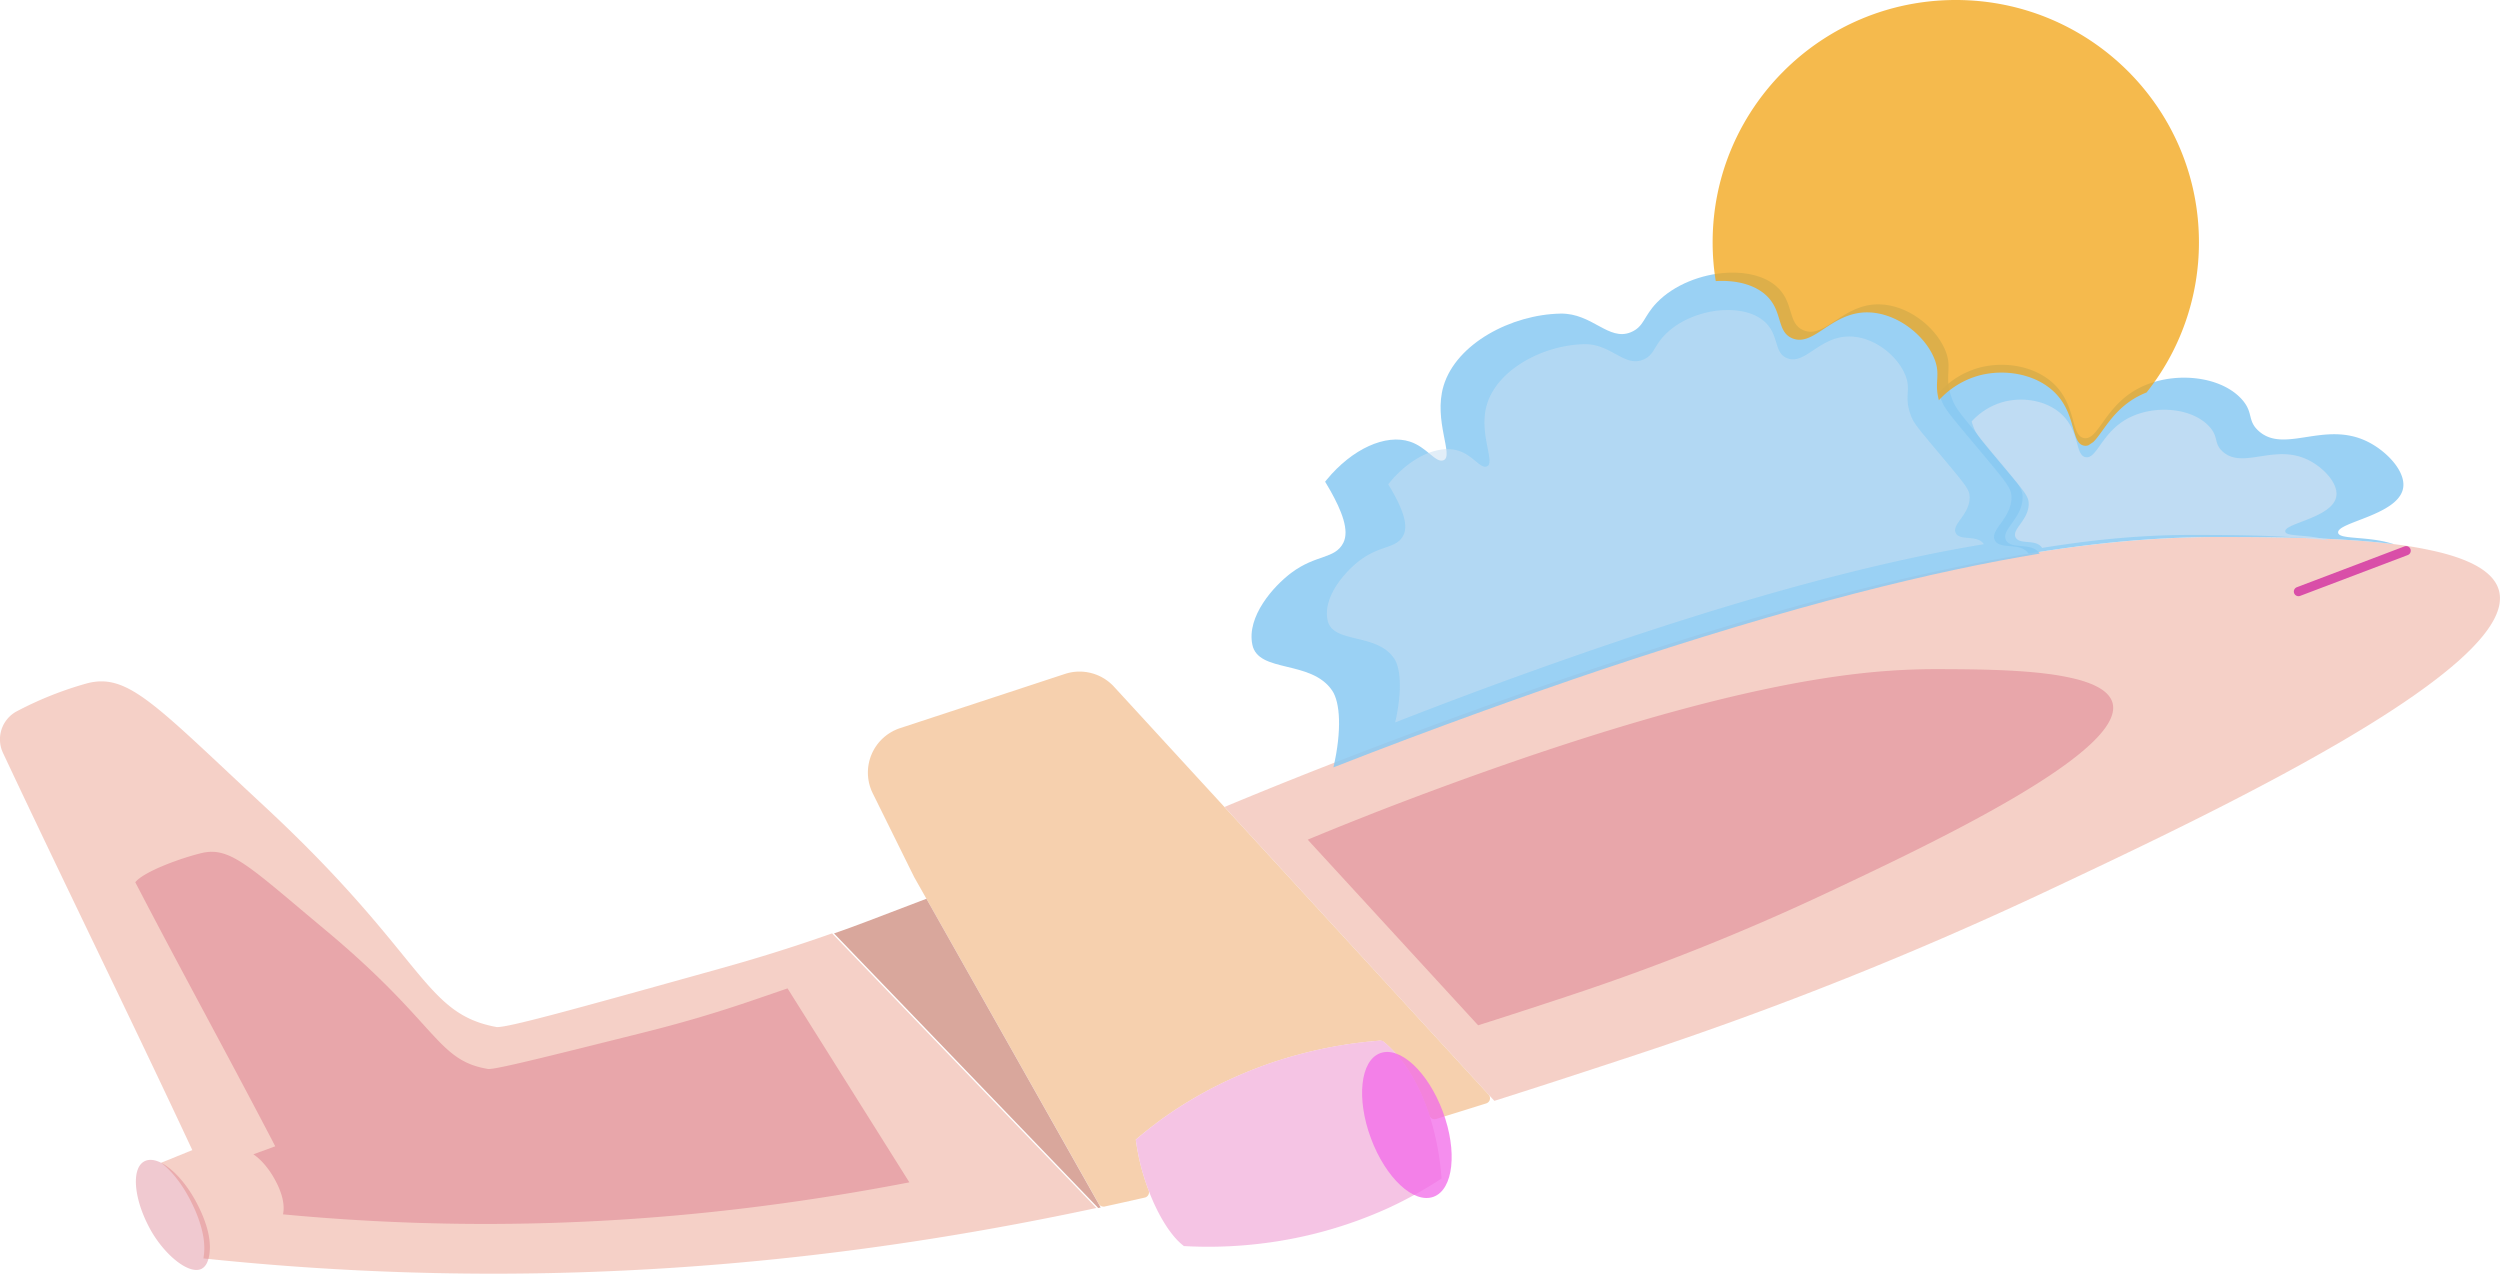 <svg xmlns="http://www.w3.org/2000/svg" viewBox="0 0 1346.9 686.21"><defs><style>.cls-1{fill:#f2c1b6;}.cls-1,.cls-12,.cls-7{opacity:0.76;}.cls-2{fill:none;}.cls-3,.cls-8{fill:#d97184;}.cls-3{opacity:0.38;}.cls-4{fill:#f2bc8d;opacity:0.71;}.cls-5{fill:#f2b3dc;}.cls-10,.cls-5{opacity:0.78;}.cls-6{fill:#88c9f2;opacity:0.85;}.cls-7{fill:#f2a516;}.cls-8{opacity:0.44;}.cls-9{fill:#d94ea8;stroke:#d94ea8;stroke-linecap:round;stroke-miterlimit:10;stroke-width:5px;}.cls-10,.cls-11{fill:#c9dff2;}.cls-11{opacity:0.53;}.cls-12{fill:#f26be9;}.cls-13{fill:#d9a79c;}</style></defs><g id="Layer_2" data-name="Layer 2"><g id="plane"><path class="cls-1" d="M590.69,650.82c-113.3,24.24-240.28,39.84-382.89,34.25-37.89-1.48-71.19-4.24-98.22-7.09a28.83,28.83,0,0,0,.49-5.27c.13-11-5.81-22.65-6.88-24.82-4.7-9.58-10.76-17.22-16.45-21.41l16.87-6.85c-31.83-68.24-69.6-145-102-214a17.12,17.12,0,0,1,7.15-22.26,190.59,190.59,0,0,1,38-15.18c22.19-5.9,36.81,11.53,95.58,66.1,86.89,80.68,85.42,111.61,125,119,4.68.87,42.79-9.75,119-31,11.73-3.27,33.66-9.44,61.94-19.42Z"/><path class="cls-2" d="M501.4,483.31l-2.28.9"/><path class="cls-3" d="M113.07,672.11a26,26,0,0,1-.49,5c-.56,2.67-1.76,5.57-4.37,6.65-4.43,1.83-11.62-2.11-18.22-9.07a61.64,61.64,0,0,1-9.9-14c-8.33-16.07-9.23-31.82-2-35.16,3.14-1.46,7.29-.34,11.67,2.72,5.69,4,11.75,11.22,16.45,20.3C107.26,650.65,113.2,661.66,113.07,672.11Z"/><line class="cls-2" x1="493.4" y1="474.31" x2="492.49" y2="472.47"/><path class="cls-4" d="M800.74,594.46q-13.34,4.2-27,8.39a2.9,2.9,0,0,1-3.62-1.87c-5.58-17.28-14.21-31.21-24.62-39.67a3,3,0,0,0-2.06-.64,236.31,236.31,0,0,0-44.35,7.64,229,229,0,0,0-65,29A220.65,220.65,0,0,0,611.92,614h0a121.44,121.44,0,0,0,6.92,27.34v0a2.89,2.89,0,0,1-2,3.85q-10.77,2.46-21.7,4.83a2.93,2.93,0,0,1-3.16-1.42L499.12,484.21l-6.6-11.67c0-.05,0-.09-.07-.14l-22.25-45a25.19,25.19,0,0,1,14.71-35.1l88.86-29.22A25.19,25.19,0,0,1,600.2,370l59.51,64.81L802,589.72A2.91,2.91,0,0,1,800.74,594.46Z"/><line class="cls-2" x1="492.49" y1="472.47" x2="492.4" y2="472.31"/><path class="cls-1" d="M1104.4,479.31a1969.43,1969.43,0,0,1-223,89c-24.52,8.09-49.94,16.44-76.3,24.78L659.71,434.77C675.93,428,692.3,421.38,708.45,415l3.94-1.54h0c55.46-21.74,108-40.38,143-52.16,106-35.69,181.69-53.87,237.47-63h0c48-7.86,81.28-9.06,106.52-9,26.42.1,61.17.23,90.3,3.86a214.36,214.36,0,0,1,23.78,4.17c17.63,4.26,30.3,10.83,32.92,21C1357.22,360.22,1190,439,1104.4,479.31Z"/><path class="cls-2" d="M659.71,434.77c-.44.17-.87.36-1.31.54"/><path class="cls-5" d="M776.65,634.94a223.2,223.2,0,0,1-28.44,15.78,232.33,232.33,0,0,1-70.75,19.49,234.89,234.89,0,0,1-39.59,1.13c-6.38-4.75-12.83-14.75-17.79-26.83h0c-.42-1-.83-2.07-1.23-3.13A121.44,121.44,0,0,1,611.92,614h0a220.65,220.65,0,0,1,22.19-16.72,229,229,0,0,1,65-29,235.53,235.53,0,0,1,45.51-7.72C756,569.4,765.3,584.66,771,603.7c.15.5.3,1,.44,1.51A148.12,148.12,0,0,1,776.65,634.94Z"/><path class="cls-6" d="M1098.87,298.27c-55.78,9.17-131.45,27.35-237.47,63-35,11.78-87.55,30.42-143,52.16,4.58-19.86,3.66-35-.69-41.4-11.38-16.74-39.81-9.25-43-24.72-3.12-15.16,11.31-31.42,21-38.7,13.35-10,23.48-7.31,28-16.12,3.45-6.74-1-17.52-6.91-28.06-.87-1.55-1.78-3.1-2.71-4.63l-.17-.28c.29-.37.58-.73.88-1.09,13.62-16.55,31.68-24.84,44.91-20.47,9.08,3,13.83,11.7,18,10,5.72-2.32-5.55-21.38,0-40,6.82-22.87,36.59-38.51,63-39,17.2-.32,25.89,15.06,38,10,7.14-3,6.7-8.46,14-16,9.26-9.57,24-15.27,37.68-16l1-.05c9.87-.39,19.13,1.84,25.33,7.06,10.23,8.63,6,20.35,15,24,11.73,4.79,21-14.52,41-14,14.86.39,29.45,11.57,35,24,4.31,9.65.13,13.24,2.88,23.5q.11.42.24.87c.25.83.54,1.71.88,2.63,2,5.27,3.81,7.27,22,29,3.94,4.71,6.93,8.29,9.2,11.12,5.72,7.14,6.8,9.47,6.8,12.88,0,11.22-11.76,17.37-9,23,2.62,5.34,13.75.93,18,7C1098.76,298.09,1098.82,298.18,1098.87,298.27Z"/><path class="cls-2" d="M707.07,260.63v0l.83-1.05"/><path class="cls-6" d="M1294.7,263c-2.58,14.55-35.83,18.33-35,24,.57,3.9,16.21,1.59,30,6.17-29.13-3.63-63.88-3.76-90.3-3.86-25.24-.1-58.52,1.1-106.52,9h0c0-.09-.11-.18-.17-.27-4.25-6.07-15.38-1.66-18-7-2.76-5.63,9-11.78,9-23,0-3.41-1.08-5.74-6.8-12.88-2.27-2.83-5.26-6.41-9.2-11.12-18.19-21.73-20-23.73-22-29-.34-.92-.63-1.8-.88-2.63q-.13-.45-.24-.87A45.65,45.65,0,0,1,1066.7,198c13.58-3.51,29.89-.78,40,9,12.19,11.8,8.81,27.55,16,29a4.47,4.47,0,0,0,2.44-.18h0a7.48,7.48,0,0,0,2.55-1.7h0c5-4.7,10-16.64,23-24.1a45.34,45.34,0,0,1,5.79-2.78c17.6-7,40.37-4.13,51.21,7.78,6.58,7.23,2.9,11.35,9,17,13.84,12.83,35.71-5.68,59,6C1286,243.17,1296.28,254.1,1294.7,263Z"/><path class="cls-2" d="M1044.58,211.5c-1.31,1.45-2.27,2.68-2.88,3.5"/><path class="cls-2" d="M707.91,259.56l-.21-.35"/><path class="cls-7" d="M1184.7,130.52a129.61,129.61,0,0,1-28.21,80.92,46.67,46.67,0,0,0-5.79,2.77c-13,7.44-18,19.33-23,24h0c-.84.57-1.7,1.13-2.55,1.69h0a4.47,4.47,0,0,1-2.44.18c-7.19-1.45-3.81-17.14-16-28.9-10.11-9.74-26.42-12.46-40-9a45.63,45.63,0,0,0-22.12,13.45c-2.75-10.22,1.43-13.8-2.88-23.42-5.55-12.38-20.14-23.52-35-23.91-20-.52-29.27,18.72-41,14-9-3.64-4.77-15.31-15-23.91-6.2-5.2-15.46-7.42-25.33-7l-1,.05a129.78,129.78,0,0,1-1.68-20.91C922.7,58.44,981.35,0,1053.7,0S1184.7,58.44,1184.7,130.52Z"/><path class="cls-8" d="M985.37,480.53a1242.88,1242.88,0,0,1-140.83,56.21c-15.48,5.11-31.53,10.38-48.18,15.65l-91.81-100c10.24-4.28,20.58-8.46,30.78-12.47l2.49-1h0c35-13.73,68.2-25.5,90.3-32.94,67-22.54,114.74-34,150-39.81h0c30.31-5,51.33-5.72,67.27-5.66,16.68.07,38.62.15,57,2.44a137.11,137.11,0,0,1,15,2.63c11.13,2.69,19.13,6.84,20.79,13.25C1145,405.33,1039.45,455.06,985.37,480.53Z"/><line class="cls-9" x1="1238.32" y1="318.71" x2="1296.32" y2="296.71"/><path class="cls-8" d="M489.93,637c-79.49,15.33-168.62,25.22-268.76,21.7-26.5-.93-49.8-2.67-68.7-4.46a16.6,16.6,0,0,0,.34-3.31c.09-6.93-4.07-14.23-4.81-15.59-3.29-6-7.53-10.82-11.51-13.45l11.8-4.31c-23.61-45.47-51.9-96.93-75.4-142.26,4.63-5.81,24.72-13.09,35.68-15.71,15.52-3.7,25.74,7.25,66.85,41.53,60.78,50.7,59.75,70.13,87.44,74.77,3.27.55,29.93-6.12,83.24-19.47,9.88-2.48,30.1-7.59,56-16.34,4.64-1.57,17.2-5.86,22.19-7.6Z"/><path class="cls-10" d="M1258.69,267.51c-2,11.43-28.14,14.4-27.49,18.85.45,3.06,12.73,1.25,23.56,4.84-22.88-2.85-50.17-2.95-70.92-3-19.82-.08-46,.87-83.66,7h0a2.39,2.39,0,0,0-.13-.21c-3.34-4.77-12.08-1.31-14.14-5.5-2.17-4.42,7.07-9.25,7.07-18.06,0-2.68-.85-4.51-5.34-10.12-1.78-2.22-4.13-5-7.23-8.73-14.28-17.07-15.74-18.64-17.27-22.78-.27-.72-.5-1.41-.7-2.07-.07-.23-.13-.46-.18-.68a35.87,35.87,0,0,1,17.37-10.6c10.66-2.76,23.47-.61,31.41,7.07,9.58,9.26,6.92,21.63,12.57,22.77a3.46,3.46,0,0,0,1.92-.14h0a5.76,5.76,0,0,0,2-1.33h0c3.9-3.69,7.83-13.07,18-18.93a35.92,35.92,0,0,1,4.55-2.18c13.82-5.51,31.71-3.24,40.22,6.11,5.17,5.68,2.28,8.91,7.07,13.35,10.87,10.08,28-4.46,46.34,4.71C1251.86,251.93,1259.93,260.52,1258.69,267.51Z"/><path class="cls-11" d="M1068.81,293.19c-46.5,7.64-109.57,22.79-197.94,52.54-29.17,9.82-73,25.36-119.2,43.48,3.81-16.55,3.05-29.18-.58-34.51-9.48-13.95-33.18-7.71-35.84-20.6-2.6-12.64,9.43-26.19,17.5-32.26,11.13-8.36,19.58-6.09,23.34-13.44,2.88-5.61-.79-14.6-5.76-23.39-.72-1.29-1.48-2.58-2.26-3.85,0-.08-.09-.15-.14-.24.24-.31.49-.61.74-.91,11.35-13.79,26.4-20.7,37.43-17.06,7.57,2.49,11.53,9.75,15,8.34,4.77-1.94-4.62-17.82,0-33.34,5.69-19.07,30.5-32.1,52.52-32.51,14.33-.27,21.58,12.55,31.67,8.33,6-2.49,5.58-7.05,11.67-13.33,7.72-8,20-12.73,31.41-13.35l.82,0c8.23-.33,15.95,1.53,21.11,5.88,8.53,7.2,5.05,17,12.51,20,9.77,4,17.52-12.1,34.17-11.67,12.39.33,24.55,9.64,29.18,20,3.59,8,.1,11,2.4,19.59a7.27,7.27,0,0,0,.2.73c.2.69.45,1.42.73,2.19,1.63,4.39,3.18,6.06,18.34,24.17,3.28,3.93,5.77,6.91,7.67,9.27,4.76,5.95,5.66,7.89,5.66,10.74,0,9.35-9.8,14.48-7.5,19.17,2.19,4.45,11.46.77,15,5.83C1068.72,293,1068.77,293.11,1068.81,293.19Z"/><ellipse class="cls-12" cx="756.88" cy="599.87" rx="20.6" ry="41.14" transform="matrix(0.94, -0.35, 0.35, 0.94, -163.45, 307.12)"/><path class="cls-13" d="M593,650.54l-1.32.28L449.34,502.89q8.66-3,18.06-6.58c6.63-2.5,24.58-9.33,31.72-12.1Z"/></g></g></svg>